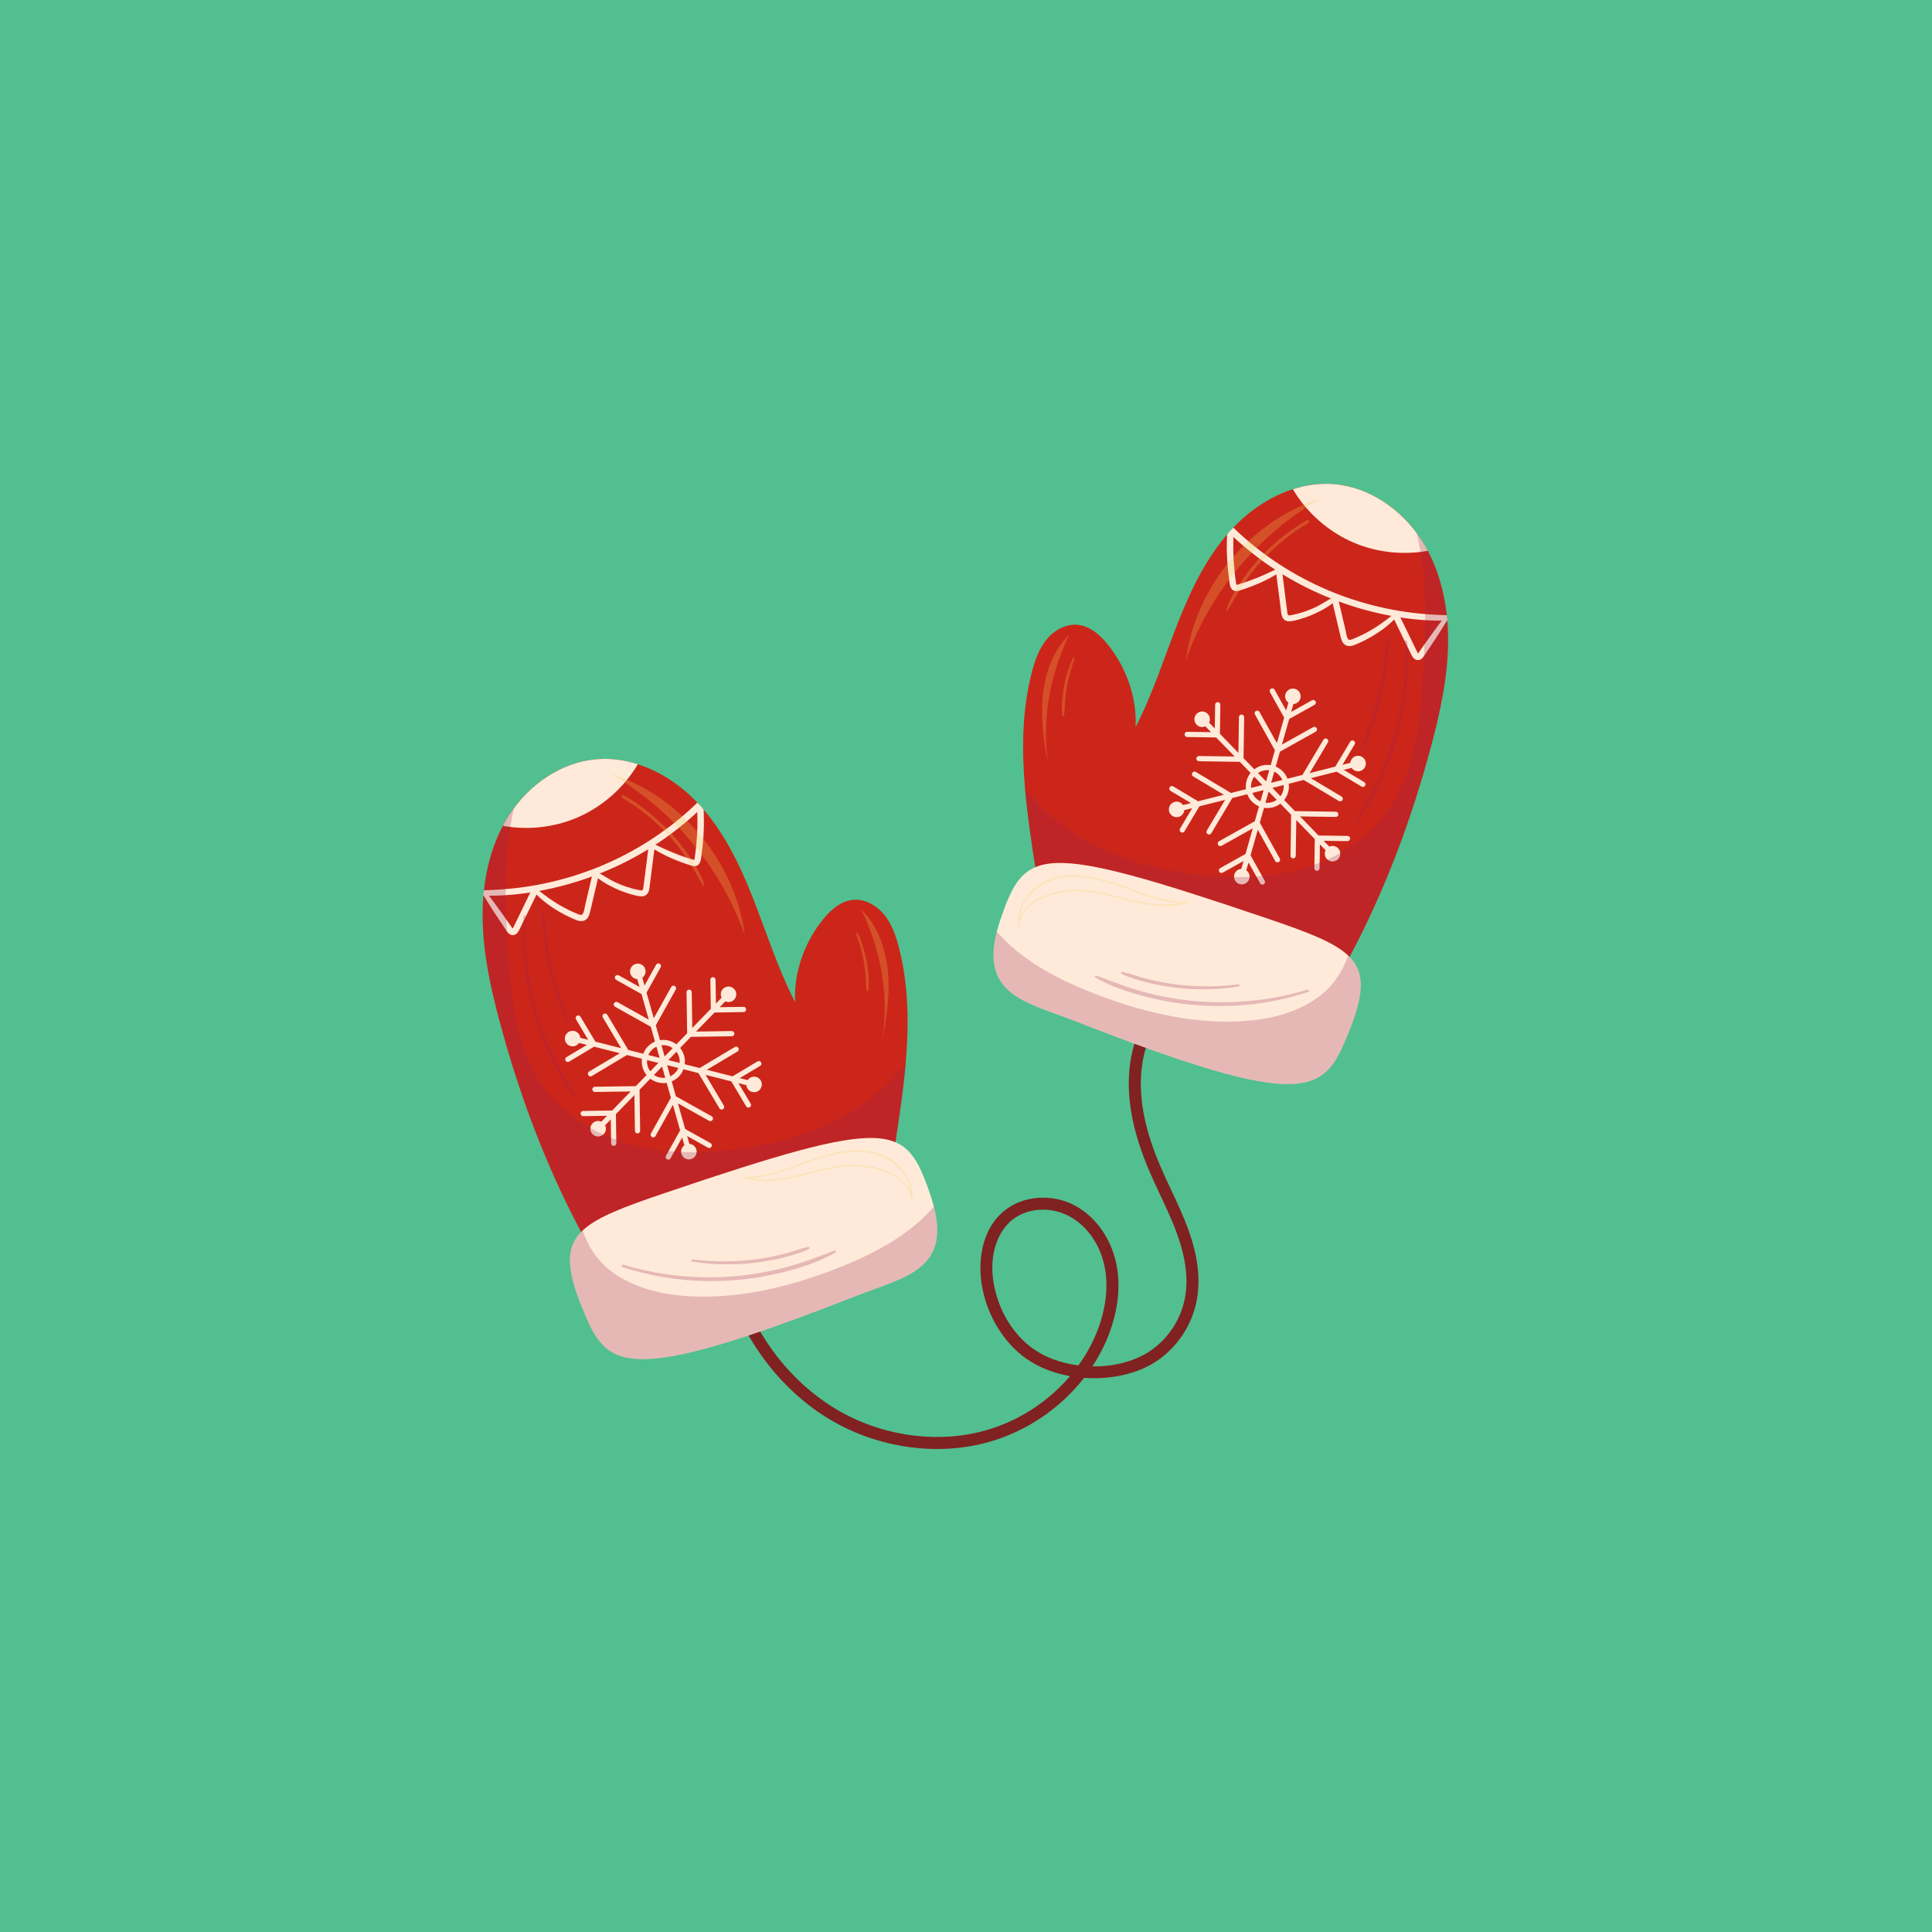 <svg xmlns="http://www.w3.org/2000/svg" xmlns:xlink="http://www.w3.org/1999/xlink" width="400" zoomAndPan="magnify" viewBox="0 0 300 300" height="400" preserveAspectRatio="xMidYMid meet" version="1.0"><defs><clipPath id="0206e37c6c"><path d="M 74.906 117 L 141 117 L 141 198 L 74.906 198 Z M 74.906 117 " clip-rule="nonzero"/></clipPath><clipPath id="4081326ff5"><path d="M 74.945 123 L 111 123 L 111 140 L 74.945 140 Z M 74.945 123 " clip-rule="nonzero"/></clipPath><clipPath id="8d34e9a435"><path d="M 139.066 177.188 C 138.648 179.902 139.391 183.164 137.645 185.281 C 136.766 186.344 135.5 187 134.258 187.602 C 123.574 192.797 111.965 196.078 100.141 197.242 C 98.723 197.383 97.254 197.488 95.891 197.078 C 92.871 196.168 91.57 193.812 90.094 191.027 C 84.672 180.789 80.598 169.859 77.602 158.668 C 76.168 153.312 74.977 147.84 74.945 142.297 C 74.918 137.445 75.828 132.504 78.09 128.238 C 78.41 127.625 78.762 127.031 79.141 126.453 C 82.172 121.812 87.184 118.316 92.703 117.887 C 94.859 117.715 96.996 118.012 99.039 118.672 C 102.484 119.773 105.66 121.898 108.184 124.527 C 112.203 128.711 114.793 134.066 116.922 139.465 C 119.051 144.871 120.793 150.445 123.461 155.602 C 123.234 150.988 124.934 146.277 127.852 142.699 C 129.027 141.262 130.551 139.938 132.395 139.734 C 134.262 139.531 136.102 140.566 137.293 142.023 C 138.48 143.477 139.113 145.309 139.582 147.129 C 142.105 156.902 140.59 167.211 139.066 177.188 Z M 139.066 177.188 " clip-rule="nonzero"/></clipPath><clipPath id="f671a77b55"><path d="M 75 137 L 84 137 L 84 146 L 75 146 Z M 75 137 " clip-rule="nonzero"/></clipPath><clipPath id="51a4cb4949"><path d="M 139.066 177.188 C 138.648 179.902 139.391 183.164 137.645 185.281 C 136.766 186.344 135.5 187 134.258 187.602 C 123.574 192.797 111.965 196.078 100.141 197.242 C 98.723 197.383 97.254 197.488 95.891 197.078 C 92.871 196.168 91.57 193.812 90.094 191.027 C 84.672 180.789 80.598 169.859 77.602 158.668 C 76.168 153.312 74.977 147.84 74.945 142.297 C 74.918 137.445 75.828 132.504 78.09 128.238 C 78.41 127.625 78.762 127.031 79.141 126.453 C 82.172 121.812 87.184 118.316 92.703 117.887 C 94.859 117.715 96.996 118.012 99.039 118.672 C 102.484 119.773 105.66 121.898 108.184 124.527 C 112.203 128.711 114.793 134.066 116.922 139.465 C 119.051 144.871 120.793 150.445 123.461 155.602 C 123.234 150.988 124.934 146.277 127.852 142.699 C 129.027 141.262 130.551 139.938 132.395 139.734 C 134.262 139.531 136.102 140.566 137.293 142.023 C 138.48 143.477 139.113 145.309 139.582 147.129 C 142.105 156.902 140.59 167.211 139.066 177.188 Z M 139.066 177.188 " clip-rule="nonzero"/></clipPath><clipPath id="c7f57c86af"><path d="M 82 135 L 93 135 L 93 144 L 82 144 Z M 82 135 " clip-rule="nonzero"/></clipPath><clipPath id="45275b82b5"><path d="M 139.066 177.188 C 138.648 179.902 139.391 183.164 137.645 185.281 C 136.766 186.344 135.5 187 134.258 187.602 C 123.574 192.797 111.965 196.078 100.141 197.242 C 98.723 197.383 97.254 197.488 95.891 197.078 C 92.871 196.168 91.57 193.812 90.094 191.027 C 84.672 180.789 80.598 169.859 77.602 158.668 C 76.168 153.312 74.977 147.84 74.945 142.297 C 74.918 137.445 75.828 132.504 78.09 128.238 C 78.41 127.625 78.762 127.031 79.141 126.453 C 82.172 121.812 87.184 118.316 92.703 117.887 C 94.859 117.715 96.996 118.012 99.039 118.672 C 102.484 119.773 105.66 121.898 108.184 124.527 C 112.203 128.711 114.793 134.066 116.922 139.465 C 119.051 144.871 120.793 150.445 123.461 155.602 C 123.234 150.988 124.934 146.277 127.852 142.699 C 129.027 141.262 130.551 139.938 132.395 139.734 C 134.262 139.531 136.102 140.566 137.293 142.023 C 138.48 143.477 139.113 145.309 139.582 147.129 C 142.105 156.902 140.59 167.211 139.066 177.188 Z M 139.066 177.188 " clip-rule="nonzero"/></clipPath><clipPath id="1e1f68b250"><path d="M 92 130 L 102 130 L 102 140 L 92 140 Z M 92 130 " clip-rule="nonzero"/></clipPath><clipPath id="fb04c4a47a"><path d="M 139.066 177.188 C 138.648 179.902 139.391 183.164 137.645 185.281 C 136.766 186.344 135.5 187 134.258 187.602 C 123.574 192.797 111.965 196.078 100.141 197.242 C 98.723 197.383 97.254 197.488 95.891 197.078 C 92.871 196.168 91.57 193.812 90.094 191.027 C 84.672 180.789 80.598 169.859 77.602 158.668 C 76.168 153.312 74.977 147.84 74.945 142.297 C 74.918 137.445 75.828 132.504 78.09 128.238 C 78.41 127.625 78.762 127.031 79.141 126.453 C 82.172 121.812 87.184 118.316 92.703 117.887 C 94.859 117.715 96.996 118.012 99.039 118.672 C 102.484 119.773 105.66 121.898 108.184 124.527 C 112.203 128.711 114.793 134.066 116.922 139.465 C 119.051 144.871 120.793 150.445 123.461 155.602 C 123.234 150.988 124.934 146.277 127.852 142.699 C 129.027 141.262 130.551 139.938 132.395 139.734 C 134.262 139.531 136.102 140.566 137.293 142.023 C 138.48 143.477 139.113 145.309 139.582 147.129 C 142.105 156.902 140.59 167.211 139.066 177.188 Z M 139.066 177.188 " clip-rule="nonzero"/></clipPath><clipPath id="dba34e0ca5"><path d="M 100 124 L 110 124 L 110 135 L 100 135 Z M 100 124 " clip-rule="nonzero"/></clipPath><clipPath id="6fff495b3d"><path d="M 139.066 177.188 C 138.648 179.902 139.391 183.164 137.645 185.281 C 136.766 186.344 135.5 187 134.258 187.602 C 123.574 192.797 111.965 196.078 100.141 197.242 C 98.723 197.383 97.254 197.488 95.891 197.078 C 92.871 196.168 91.57 193.812 90.094 191.027 C 84.672 180.789 80.598 169.859 77.602 158.668 C 76.168 153.312 74.977 147.84 74.945 142.297 C 74.918 137.445 75.828 132.504 78.09 128.238 C 78.41 127.625 78.762 127.031 79.141 126.453 C 82.172 121.812 87.184 118.316 92.703 117.887 C 94.859 117.715 96.996 118.012 99.039 118.672 C 102.484 119.773 105.66 121.898 108.184 124.527 C 112.203 128.711 114.793 134.066 116.922 139.465 C 119.051 144.871 120.793 150.445 123.461 155.602 C 123.234 150.988 124.934 146.277 127.852 142.699 C 129.027 141.262 130.551 139.938 132.395 139.734 C 134.262 139.531 136.102 140.566 137.293 142.023 C 138.48 143.477 139.113 145.309 139.582 147.129 C 142.105 156.902 140.59 167.211 139.066 177.188 Z M 139.066 177.188 " clip-rule="nonzero"/></clipPath><clipPath id="f17b24686c"><path d="M 74.906 125 L 141 125 L 141 198 L 74.906 198 Z M 74.906 125 " clip-rule="nonzero"/></clipPath><clipPath id="b70ec61406"><path d="M 158 75 L 224.906 75 L 224.906 155 L 158 155 Z M 158 75 " clip-rule="nonzero"/></clipPath><clipPath id="c41121b297"><path d="M 189 80 L 224.906 80 L 224.906 97 L 189 97 Z M 189 80 " clip-rule="nonzero"/></clipPath><clipPath id="3ad72e12cf"><path d="M 160.73 134.48 C 161.148 137.195 160.406 140.457 162.156 142.574 C 163.035 143.637 164.297 144.293 165.539 144.895 C 176.223 150.09 187.832 153.371 199.656 154.535 C 201.078 154.676 202.543 154.781 203.91 154.371 C 206.93 153.461 208.23 151.105 209.703 148.32 C 215.125 138.082 219.203 127.152 222.195 115.961 C 223.629 110.605 224.82 105.133 224.855 99.59 C 224.879 94.738 223.969 89.797 221.707 85.531 C 221.387 84.918 221.035 84.324 220.656 83.746 C 217.625 79.105 212.613 75.609 207.094 75.18 C 204.938 75.008 202.801 75.305 200.758 75.965 C 197.312 77.066 194.137 79.191 191.613 81.82 C 187.594 86.004 185.008 91.359 182.879 96.758 C 180.75 102.164 179.004 107.738 176.336 112.895 C 176.562 108.281 174.867 103.57 171.945 99.992 C 170.77 98.555 169.246 97.23 167.402 97.027 C 165.535 96.824 163.695 97.859 162.504 99.316 C 161.32 100.773 160.684 102.602 160.215 104.422 C 157.691 114.195 159.207 124.504 160.73 134.48 Z M 160.73 134.48 " clip-rule="nonzero"/></clipPath><clipPath id="dbba2016ac"><path d="M 216 94 L 224.906 94 L 224.906 103 L 216 103 Z M 216 94 " clip-rule="nonzero"/></clipPath><clipPath id="28af016681"><path d="M 160.73 134.48 C 161.148 137.195 160.406 140.457 162.156 142.574 C 163.035 143.637 164.297 144.293 165.539 144.895 C 176.223 150.09 187.832 153.371 199.656 154.535 C 201.078 154.676 202.543 154.781 203.91 154.371 C 206.93 153.461 208.23 151.105 209.703 148.32 C 215.125 138.082 219.203 127.152 222.195 115.961 C 223.629 110.605 224.82 105.133 224.855 99.59 C 224.879 94.738 223.969 89.797 221.707 85.531 C 221.387 84.918 221.035 84.324 220.656 83.746 C 217.625 79.105 212.613 75.609 207.094 75.18 C 204.938 75.008 202.801 75.305 200.758 75.965 C 197.312 77.066 194.137 79.191 191.613 81.82 C 187.594 86.004 185.008 91.359 182.879 96.758 C 180.75 102.164 179.004 107.738 176.336 112.895 C 176.562 108.281 174.867 103.57 171.945 99.992 C 170.77 98.555 169.246 97.23 167.402 97.027 C 165.535 96.824 163.695 97.859 162.504 99.316 C 161.32 100.773 160.684 102.602 160.215 104.422 C 157.691 114.195 159.207 124.504 160.73 134.48 Z M 160.73 134.48 " clip-rule="nonzero"/></clipPath><clipPath id="0a2816783b"><path d="M 206 92 L 218 92 L 218 101 L 206 101 Z M 206 92 " clip-rule="nonzero"/></clipPath><clipPath id="890ea29a55"><path d="M 160.73 134.48 C 161.148 137.195 160.406 140.457 162.156 142.574 C 163.035 143.637 164.297 144.293 165.539 144.895 C 176.223 150.09 187.832 153.371 199.656 154.535 C 201.078 154.676 202.543 154.781 203.91 154.371 C 206.93 153.461 208.23 151.105 209.703 148.32 C 215.125 138.082 219.203 127.152 222.195 115.961 C 223.629 110.605 224.82 105.133 224.855 99.59 C 224.879 94.738 223.969 89.797 221.707 85.531 C 221.387 84.918 221.035 84.324 220.656 83.746 C 217.625 79.105 212.613 75.609 207.094 75.18 C 204.938 75.008 202.801 75.305 200.758 75.965 C 197.312 77.066 194.137 79.191 191.613 81.82 C 187.594 86.004 185.008 91.359 182.879 96.758 C 180.75 102.164 179.004 107.738 176.336 112.895 C 176.562 108.281 174.867 103.57 171.945 99.992 C 170.77 98.555 169.246 97.23 167.402 97.027 C 165.535 96.824 163.695 97.859 162.504 99.316 C 161.32 100.773 160.684 102.602 160.215 104.422 C 157.691 114.195 159.207 124.504 160.73 134.48 Z M 160.73 134.48 " clip-rule="nonzero"/></clipPath><clipPath id="edee1873ff"><path d="M 198 88 L 208 88 L 208 97 L 198 97 Z M 198 88 " clip-rule="nonzero"/></clipPath><clipPath id="8bd85f8b1c"><path d="M 160.73 134.48 C 161.148 137.195 160.406 140.457 162.156 142.574 C 163.035 143.637 164.297 144.293 165.539 144.895 C 176.223 150.09 187.832 153.371 199.656 154.535 C 201.078 154.676 202.543 154.781 203.91 154.371 C 206.93 153.461 208.23 151.105 209.703 148.32 C 215.125 138.082 219.203 127.152 222.195 115.961 C 223.629 110.605 224.82 105.133 224.855 99.59 C 224.879 94.738 223.969 89.797 221.707 85.531 C 221.387 84.918 221.035 84.324 220.656 83.746 C 217.625 79.105 212.613 75.609 207.094 75.18 C 204.938 75.008 202.801 75.305 200.758 75.965 C 197.312 77.066 194.137 79.191 191.613 81.82 C 187.594 86.004 185.008 91.359 182.879 96.758 C 180.75 102.164 179.004 107.738 176.336 112.895 C 176.562 108.281 174.867 103.57 171.945 99.992 C 170.77 98.555 169.246 97.23 167.402 97.027 C 165.535 96.824 163.695 97.859 162.504 99.316 C 161.32 100.773 160.684 102.602 160.215 104.422 C 157.691 114.195 159.207 124.504 160.73 134.48 Z M 160.73 134.48 " clip-rule="nonzero"/></clipPath><clipPath id="3823c2b51b"><path d="M 190 82 L 199 82 L 199 92 L 190 92 Z M 190 82 " clip-rule="nonzero"/></clipPath><clipPath id="58ed117691"><path d="M 160.73 134.48 C 161.148 137.195 160.406 140.457 162.156 142.574 C 163.035 143.637 164.297 144.293 165.539 144.895 C 176.223 150.09 187.832 153.371 199.656 154.535 C 201.078 154.676 202.543 154.781 203.91 154.371 C 206.93 153.461 208.23 151.105 209.703 148.32 C 215.125 138.082 219.203 127.152 222.195 115.961 C 223.629 110.605 224.82 105.133 224.855 99.59 C 224.879 94.738 223.969 89.797 221.707 85.531 C 221.387 84.918 221.035 84.324 220.656 83.746 C 217.625 79.105 212.613 75.609 207.094 75.18 C 204.938 75.008 202.801 75.305 200.758 75.965 C 197.312 77.066 194.137 79.191 191.613 81.82 C 187.594 86.004 185.008 91.359 182.879 96.758 C 180.75 102.164 179.004 107.738 176.336 112.895 C 176.562 108.281 174.867 103.57 171.945 99.992 C 170.77 98.555 169.246 97.23 167.402 97.027 C 165.535 96.824 163.695 97.859 162.504 99.316 C 161.32 100.773 160.684 102.602 160.215 104.422 C 157.691 114.195 159.207 124.504 160.73 134.48 Z M 160.73 134.48 " clip-rule="nonzero"/></clipPath><clipPath id="89b4f05e03"><path d="M 159 82 L 224.906 82 L 224.906 155 L 159 155 Z M 159 82 " clip-rule="nonzero"/></clipPath></defs><rect x="-30" width="360" fill="#ffffff" y="-30" height="360" fill-opacity="1"/><rect x="-30" width="360" fill="#52bf90" y="-30" height="360" fill-opacity="1"/><path fill="#802221" d="M 145.508 225 C 139.707 225 133.793 223.395 128.707 220.324 C 121.582 216.02 115.91 208.789 113.141 200.48 C 112.977 199.992 113.242 199.461 113.734 199.297 C 114.223 199.133 114.75 199.398 114.914 199.891 C 117.543 207.781 122.922 214.645 129.676 218.723 C 136.734 222.988 145.48 224.25 153.066 222.105 C 158.188 220.656 162.785 217.637 166.152 213.684 C 163.641 213.234 161.262 212.324 159.34 210.957 C 155.957 208.547 153.488 204.621 152.57 200.188 C 151.766 196.297 152.227 191.055 155.934 188.02 C 158.852 185.629 163.375 185.297 166.941 187.211 C 170.133 188.93 172.527 192.305 173.34 196.238 C 174.039 199.602 173.641 203.383 172.195 207.176 C 171.527 208.922 170.66 210.598 169.621 212.172 C 172.922 212.219 176.203 211.41 178.645 209.742 C 181.375 207.879 183.312 204.949 183.965 201.707 C 184.555 198.77 184.168 195.473 182.785 191.633 C 182.043 189.57 181.086 187.531 180.16 185.562 C 179.59 184.348 179 183.09 178.461 181.828 C 176.137 176.402 175.102 171.609 175.301 167.184 C 175.555 161.578 177.879 156.621 181.68 153.582 C 182.082 153.258 182.672 153.324 182.992 153.73 C 183.312 154.133 183.246 154.723 182.844 155.043 C 179.516 157.707 177.395 162.273 177.168 167.266 C 176.98 171.406 177.965 175.93 180.18 181.094 C 180.707 182.324 181.289 183.566 181.852 184.766 C 182.797 186.773 183.773 188.855 184.547 191 C 186.047 195.168 186.453 198.793 185.797 202.074 C 185.051 205.793 182.828 209.152 179.699 211.289 C 176.652 213.367 172.438 214.25 168.34 213.953 C 164.676 218.648 159.445 222.246 153.574 223.906 C 150.98 224.641 148.258 225 145.508 225 Z M 161.957 187.836 C 160.172 187.836 158.438 188.387 157.117 189.469 C 155.113 191.113 153.344 194.691 154.402 199.809 C 155.223 203.785 157.418 207.293 160.422 209.43 C 162.379 210.824 164.867 211.688 167.461 212.02 C 168.691 210.309 169.703 208.457 170.449 206.508 C 171.766 203.051 172.133 199.633 171.512 196.617 C 170.809 193.219 168.77 190.32 166.055 188.863 C 164.777 188.176 163.352 187.836 161.957 187.836 Z M 161.957 187.836 " fill-opacity="1" fill-rule="nonzero"/><g clip-path="url(#0206e37c6c)"><path fill="#cc261a" d="M 140.625 165.215 C 140.273 169.223 139.672 173.23 139.066 177.188 C 138.648 179.902 139.391 183.164 137.645 185.281 C 136.766 186.34 135.5 187 134.258 187.602 C 123.574 192.797 111.965 196.078 100.141 197.242 C 98.723 197.383 97.254 197.488 95.891 197.078 C 92.871 196.168 91.57 193.812 90.094 191.023 C 84.672 180.789 80.598 169.859 77.602 158.668 C 76.168 153.312 74.977 147.84 74.945 142.297 C 74.918 137.445 75.828 132.504 78.09 128.238 C 78.41 127.625 78.762 127.031 79.141 126.453 C 79.355 126.125 79.578 125.801 79.812 125.484 C 82.883 121.332 87.574 118.289 92.703 117.887 C 94.859 117.715 96.996 118.012 99.039 118.672 C 102.484 119.773 105.66 121.898 108.184 124.527 C 112.203 128.711 114.793 134.066 116.922 139.465 C 119.051 144.871 120.793 150.445 123.461 155.602 C 123.234 150.988 124.934 146.277 127.852 142.699 C 129.027 141.262 130.551 139.938 132.395 139.734 C 134.262 139.531 136.102 140.566 137.293 142.023 C 138.48 143.477 139.113 145.309 139.582 147.129 C 141.105 153.027 141.156 159.121 140.625 165.215 Z M 140.625 165.215 " fill-opacity="1" fill-rule="nonzero"/></g><path fill="#ffead9" d="M 99.039 118.672 C 96.863 122.352 93.488 125.32 89.547 126.988 C 85.957 128.504 81.922 128.93 78.09 128.238 C 78.41 127.625 78.762 127.031 79.141 126.453 C 82.172 121.812 87.184 118.316 92.703 117.887 C 94.859 117.715 96.996 118.012 99.039 118.672 Z M 99.039 118.672 " fill-opacity="1" fill-rule="nonzero"/><path fill="#ffead9" d="M 117.387 167.219 C 116.879 167.094 116.371 167.309 116.094 167.719 L 114.867 167.41 L 118.039 165.512 C 118.234 165.398 118.297 165.148 118.18 164.957 C 118.066 164.766 117.816 164.703 117.625 164.816 L 113.758 167.129 L 109.758 166.121 L 114.523 163.273 C 114.715 163.156 114.777 162.91 114.66 162.715 C 114.547 162.523 114.301 162.461 114.105 162.578 L 108.648 165.84 L 106.324 165.254 C 106.383 164.809 106.352 164.359 106.227 163.914 C 106.102 163.473 105.891 163.07 105.609 162.727 L 107.277 161.004 L 113.637 160.91 C 113.859 160.91 114.039 160.723 114.035 160.5 C 114.031 160.277 113.848 160.098 113.625 160.102 L 108.078 160.184 L 110.949 157.223 L 115.457 157.156 C 115.68 157.152 115.855 156.969 115.855 156.746 C 115.852 156.52 115.668 156.332 115.445 156.344 L 111.746 156.398 L 112.629 155.488 C 113.078 155.695 113.625 155.613 113.992 155.234 C 114.453 154.758 114.445 153.992 113.965 153.531 C 113.488 153.066 112.727 153.078 112.262 153.555 C 111.898 153.93 111.832 154.48 112.047 154.926 L 111.168 155.836 L 111.113 152.133 C 111.109 151.91 110.926 151.727 110.703 151.734 C 110.477 151.738 110.301 151.922 110.305 152.145 L 110.371 156.656 L 107.496 159.617 L 107.414 154.062 C 107.41 153.84 107.234 153.656 107.004 153.664 C 106.781 153.668 106.602 153.852 106.605 154.074 L 106.699 160.441 L 105.027 162.164 C 104.902 162.07 104.773 161.98 104.637 161.902 C 103.973 161.535 103.223 161.402 102.488 161.52 L 101.832 159.211 L 104.93 153.652 C 105.039 153.457 104.969 153.211 104.773 153.102 C 104.578 152.992 104.332 153.062 104.223 153.258 L 101.52 158.109 L 100.395 154.137 L 102.59 150.195 C 102.699 150 102.629 149.754 102.434 149.645 C 102.238 149.535 101.992 149.605 101.883 149.801 L 100.082 153.035 L 99.738 151.812 C 100.141 151.527 100.34 151.008 100.199 150.508 C 100.016 149.863 99.352 149.492 98.711 149.676 C 98.07 149.855 97.699 150.523 97.879 151.164 C 98.023 151.668 98.465 152 98.957 152.035 L 99.305 153.254 L 96.074 151.449 C 95.879 151.344 95.633 151.41 95.523 151.605 C 95.414 151.801 95.484 152.051 95.68 152.16 L 99.617 154.355 L 100.742 158.328 L 95.898 155.621 C 95.703 155.512 95.457 155.582 95.348 155.777 C 95.238 155.973 95.309 156.223 95.504 156.328 L 101.055 159.43 L 101.707 161.742 C 101.02 162.031 100.449 162.535 100.082 163.195 C 100.004 163.336 99.941 163.48 99.883 163.625 L 97.559 163.035 L 94.297 157.57 C 94.184 157.379 93.938 157.316 93.742 157.43 C 93.551 157.547 93.488 157.793 93.605 157.988 L 96.449 162.758 L 92.449 161.746 L 90.137 157.871 C 90.023 157.68 89.777 157.617 89.582 157.73 C 89.391 157.848 89.328 158.094 89.445 158.285 L 91.34 161.465 L 90.109 161.156 C 90.062 160.664 89.719 160.23 89.211 160.102 C 88.566 159.938 87.91 160.328 87.746 160.977 C 87.586 161.621 87.977 162.277 88.621 162.441 C 89.129 162.57 89.637 162.352 89.914 161.941 L 91.141 162.25 L 87.965 164.148 C 87.773 164.262 87.711 164.512 87.828 164.703 C 87.902 164.832 88.035 164.902 88.176 164.902 C 88.246 164.902 88.316 164.883 88.383 164.844 L 92.25 162.531 L 96.25 163.543 L 91.484 166.391 C 91.293 166.504 91.23 166.754 91.344 166.945 C 91.422 167.07 91.555 167.141 91.691 167.141 C 91.762 167.141 91.836 167.125 91.898 167.086 L 97.359 163.82 L 99.68 164.41 C 99.625 164.852 99.656 165.305 99.781 165.746 C 99.91 166.195 100.121 166.594 100.398 166.934 L 98.727 168.656 L 92.371 168.75 C 92.148 168.754 91.969 168.938 91.973 169.16 C 91.977 169.383 92.156 169.559 92.379 169.559 C 92.379 169.559 92.383 169.559 92.383 169.559 L 97.93 169.48 L 95.059 172.441 L 90.551 172.508 C 90.328 172.508 90.148 172.695 90.152 172.918 C 90.156 173.141 90.336 173.316 90.559 173.316 C 90.559 173.316 90.562 173.316 90.562 173.316 L 94.262 173.262 L 93.379 174.172 C 92.926 173.969 92.379 174.051 92.016 174.426 C 91.551 174.902 91.562 175.668 92.039 176.133 C 92.52 176.598 93.281 176.586 93.746 176.105 C 94.109 175.73 94.176 175.18 93.957 174.738 L 94.84 173.828 L 94.895 177.527 C 94.898 177.75 95.078 177.93 95.301 177.93 C 95.301 177.93 95.305 177.93 95.305 177.926 C 95.527 177.926 95.707 177.742 95.703 177.516 L 95.637 173.004 L 98.512 170.043 L 98.594 175.598 C 98.594 175.82 98.777 175.996 98.996 175.996 C 99 175.996 99 175.996 99.004 175.996 C 99.227 175.992 99.402 175.809 99.402 175.586 L 99.309 169.223 L 100.98 167.5 C 101.555 167.934 102.266 168.184 103.004 168.184 C 103.176 168.184 103.348 168.168 103.52 168.141 L 104.176 170.453 L 101.078 176.008 C 100.969 176.203 101.039 176.453 101.234 176.559 C 101.297 176.594 101.363 176.613 101.43 176.613 C 101.57 176.613 101.711 176.535 101.785 176.402 L 104.488 171.555 L 105.613 175.523 L 103.414 179.465 C 103.309 179.66 103.379 179.906 103.57 180.016 C 103.633 180.051 103.703 180.066 103.77 180.066 C 103.91 180.066 104.047 179.992 104.121 179.859 L 105.926 176.629 L 106.27 177.848 C 105.867 178.137 105.668 178.652 105.809 179.156 C 105.992 179.797 106.656 180.168 107.297 179.988 C 107.938 179.805 108.309 179.137 108.129 178.496 C 107.984 177.992 107.543 177.66 107.051 177.629 L 106.703 176.406 L 109.934 178.211 C 109.996 178.246 110.062 178.262 110.129 178.262 C 110.27 178.262 110.41 178.188 110.484 178.055 C 110.59 177.859 110.523 177.613 110.328 177.504 L 106.391 175.305 L 105.266 171.332 L 110.109 174.039 C 110.172 174.074 110.242 174.09 110.309 174.09 C 110.449 174.09 110.586 174.016 110.66 173.883 C 110.77 173.688 110.699 173.441 110.504 173.332 L 104.953 170.23 L 104.301 167.918 C 104.988 167.633 105.559 167.129 105.926 166.465 C 106.004 166.324 106.066 166.184 106.125 166.035 L 108.449 166.625 L 111.711 172.09 C 111.785 172.219 111.918 172.289 112.059 172.289 C 112.129 172.289 112.199 172.27 112.262 172.23 C 112.457 172.117 112.52 171.867 112.402 171.676 L 109.559 166.906 L 113.559 167.914 L 115.867 171.789 C 115.945 171.918 116.078 171.988 116.215 171.988 C 116.285 171.988 116.359 171.969 116.422 171.93 C 116.613 171.816 116.676 171.566 116.562 171.375 L 114.668 168.195 L 115.895 168.504 C 115.941 169 116.289 169.434 116.797 169.559 C 117.441 169.723 118.098 169.332 118.258 168.684 C 118.422 168.039 118.031 167.383 117.387 167.219 Z M 105.445 164.137 C 105.531 164.438 105.559 164.746 105.531 165.051 L 103.781 164.609 L 105.039 163.312 C 105.219 163.555 105.359 163.832 105.445 164.137 Z M 103.004 162.289 C 103.531 162.289 104.035 162.457 104.457 162.75 L 103.203 164.047 L 102.711 162.309 C 102.809 162.297 102.906 162.289 103.004 162.289 Z M 100.785 163.59 C 101.051 163.117 101.449 162.754 101.93 162.527 L 102.422 164.266 L 100.672 163.824 C 100.707 163.746 100.742 163.668 100.785 163.59 Z M 100.562 165.523 C 100.477 165.223 100.449 164.914 100.477 164.609 L 102.227 165.051 L 100.969 166.348 C 100.789 166.105 100.648 165.832 100.562 165.523 Z M 101.547 166.914 L 102.805 165.617 L 103.297 167.352 C 102.668 167.426 102.047 167.262 101.547 166.914 Z M 105.223 166.07 C 104.957 166.543 104.559 166.91 104.078 167.133 L 103.586 165.395 L 105.336 165.836 C 105.301 165.918 105.262 165.992 105.223 166.07 Z M 105.223 166.07 " fill-opacity="1" fill-rule="nonzero"/><g clip-path="url(#4081326ff5)"><g clip-path="url(#8d34e9a435)"><path fill="#ffead9" d="M 109.723 123.168 C 105.91 127.238 101.363 130.566 96.383 133.062 C 91.414 135.555 86.016 137.172 80.504 137.855 C 77.387 138.242 74.23 138.305 71.094 138.234 C 70.824 138.227 70.75 138.672 71.027 138.715 C 76.629 139.555 82.449 138.883 87.887 137.391 C 93.371 135.891 98.605 133.449 103.25 130.168 C 105.855 128.328 108.281 126.234 110.461 123.906 C 110.922 123.418 110.184 122.676 109.723 123.168 Z M 109.723 123.168 " fill-opacity="1" fill-rule="nonzero"/></g></g><g clip-path="url(#f671a77b55)"><g clip-path="url(#51a4cb4949)"><path fill="#ffead9" d="M 82.664 137.934 C 82.141 139.008 81.613 140.086 81.094 141.16 C 80.824 141.719 80.555 142.273 80.285 142.832 C 80.164 143.074 80.047 143.316 79.93 143.559 C 79.863 143.699 79.797 143.84 79.727 143.977 C 79.707 144.02 79.641 144.102 79.605 144.168 C 79.602 144.164 79.598 144.16 79.594 144.156 C 79.512 144.07 79.449 143.965 79.379 143.867 C 79.223 143.645 79.066 143.422 78.906 143.199 L 77.832 141.672 C 77.137 140.68 76.406 139.723 75.68 138.754 C 75.434 138.426 74.887 138.719 75.117 139.082 C 75.684 139.988 76.23 140.898 76.824 141.789 C 77.406 142.66 77.988 143.535 78.57 144.406 C 78.812 144.773 79.098 145.18 79.582 145.207 C 80.059 145.23 80.383 144.871 80.582 144.477 C 81.055 143.551 81.5 142.605 81.961 141.668 C 82.488 140.594 83.012 139.52 83.535 138.441 C 83.816 137.859 82.953 137.348 82.664 137.934 Z M 82.664 137.934 " fill-opacity="1" fill-rule="nonzero"/></g></g><g clip-path="url(#c7f57c86af)"><g clip-path="url(#45275b82b5)"><path fill="#ffead9" d="M 92 135.742 C 91.746 136.812 91.492 137.883 91.242 138.953 C 91.117 139.5 90.988 140.043 90.859 140.59 C 90.766 140.996 90.719 141.492 90.52 141.863 C 90.316 142.246 89.855 141.984 89.551 141.859 C 89.109 141.676 88.672 141.48 88.242 141.27 C 87.387 140.848 86.559 140.371 85.766 139.836 C 84.867 139.23 83.988 138.562 83.152 137.871 C 82.859 137.629 82.469 138.004 82.73 138.293 C 84.152 139.891 85.918 141.129 87.812 142.105 C 88.297 142.355 88.793 142.582 89.293 142.789 C 89.781 142.992 90.316 143.156 90.82 142.902 C 91.246 142.688 91.457 142.23 91.574 141.789 C 91.73 141.219 91.852 140.637 91.988 140.059 C 92.309 138.707 92.629 137.355 92.945 136.004 C 93.09 135.391 92.148 135.129 92 135.742 Z M 92 135.742 " fill-opacity="1" fill-rule="nonzero"/></g></g><g clip-path="url(#1e1f68b250)"><g clip-path="url(#fb04c4a47a)"><path fill="#ffead9" d="M 101.207 130.816 C 100.918 130.816 100.758 131.039 100.727 131.297 C 100.453 133.438 100.211 135.582 99.914 137.719 C 99.895 137.859 99.887 138.062 99.797 138.18 C 99.707 138.301 99.566 138.27 99.43 138.25 C 98.969 138.18 98.512 138.055 98.062 137.934 C 97.164 137.688 96.285 137.359 95.445 136.957 C 94.496 136.496 93.637 135.863 92.688 135.414 C 92.402 135.277 92.141 135.605 92.352 135.852 C 93.012 136.629 93.98 137.168 94.879 137.629 C 95.816 138.117 96.805 138.516 97.82 138.816 C 98.309 138.957 98.812 139.094 99.316 139.168 C 99.828 139.246 100.328 139.125 100.609 138.656 C 100.863 138.227 100.867 137.676 100.93 137.195 C 101.008 136.598 101.086 136 101.16 135.402 L 101.688 131.297 C 101.723 131.039 101.441 130.816 101.207 130.816 Z M 101.207 130.816 " fill-opacity="1" fill-rule="nonzero"/></g></g><g clip-path="url(#dba34e0ca5)"><g clip-path="url(#6fff495b3d)"><path fill="#ffead9" d="M 109.277 126.086 C 109.262 125.73 109.266 125.395 109.117 125.066 C 108.953 124.691 108.406 124.84 108.305 125.172 C 108.219 125.438 108.254 125.699 108.266 125.973 C 108.277 126.238 108.285 126.504 108.293 126.77 C 108.301 127.301 108.301 127.832 108.293 128.363 C 108.27 129.422 108.199 130.484 108.086 131.539 C 108.031 132.059 107.965 132.582 107.883 133.098 C 107.867 133.203 107.863 133.441 107.785 133.547 C 107.789 133.535 107.77 133.527 107.734 133.52 C 107.598 133.488 107.469 133.445 107.336 133.402 C 106.379 133.117 105.441 132.781 104.52 132.402 C 103.465 131.969 102.434 131.48 101.402 130.992 C 101.027 130.816 100.727 131.32 101.078 131.551 C 102.941 132.793 105.055 133.676 107.18 134.363 C 107.684 134.527 108.219 134.609 108.57 134.125 C 108.863 133.727 108.875 133.16 108.938 132.688 C 109.105 131.496 109.219 130.301 109.27 129.102 C 109.297 128.438 109.309 127.773 109.301 127.109 C 109.297 126.77 109.289 126.426 109.277 126.086 Z M 109.277 126.086 " fill-opacity="1" fill-rule="nonzero"/></g></g><g clip-path="url(#f17b24686c)"><path fill="#99244f" d="M 140.625 165.215 C 140.273 169.223 139.672 173.23 139.066 177.188 C 138.648 179.902 139.391 183.164 137.645 185.281 C 136.766 186.34 135.5 187 134.258 187.602 C 123.574 192.797 111.965 196.078 100.141 197.242 C 98.723 197.383 97.254 197.488 95.891 197.078 C 92.871 196.168 91.57 193.812 90.094 191.023 C 84.672 180.789 80.598 169.859 77.602 158.668 C 76.168 153.312 74.977 147.84 74.945 142.297 C 74.918 137.445 75.828 132.504 78.09 128.238 C 78.41 127.625 78.762 127.031 79.141 126.453 C 79.355 126.125 79.578 125.801 79.812 125.484 C 79.781 125.621 79.75 125.758 79.719 125.898 C 78.125 132.984 78.406 140.363 78.871 147.566 C 79.363 155.133 80.16 163.145 84.73 169.195 C 87.922 173.418 92.723 176.258 97.82 177.668 C 102.922 179.082 108.316 179.148 113.57 178.547 C 119.766 177.836 125.91 176.188 131.324 173.098 C 134.871 171.078 138.094 168.41 140.625 165.215 Z M 140.625 165.215 " fill-opacity="0.25" fill-rule="nonzero"/></g><path fill="#ffead9" d="M 132.938 201.234 C 96.52 215.508 94.223 212.488 90.426 203.148 C 87.914 196.969 87.781 193.625 90.453 191.09 C 92.684 188.965 96.883 187.41 103.293 185.234 C 138.516 173.281 140.641 174.398 144.43 185.426 C 144.66 186.105 144.859 186.754 145.016 187.363 C 147.551 197.242 140.332 198.34 132.938 201.234 Z M 132.938 201.234 " fill-opacity="1" fill-rule="nonzero"/><path fill="#99244f" d="M 132.938 201.234 C 96.52 215.508 94.223 212.488 90.426 203.148 C 87.914 196.969 87.781 193.625 90.453 191.09 C 91.703 194.395 93.449 196.82 96.945 198.703 C 100.535 200.637 104.688 201.301 108.762 201.344 C 116.355 201.418 123.852 199.438 130.887 196.582 C 136.125 194.457 141.41 191.578 145.016 187.363 C 147.551 197.242 140.332 198.34 132.938 201.234 Z M 132.938 201.234 " fill-opacity="0.25" fill-rule="nonzero"/><path fill="#99244f" d="M 129.59 194.184 C 127.547 194.926 125.535 195.746 123.453 196.379 C 121.363 197.008 119.234 197.484 117.078 197.816 C 112.766 198.477 108.352 198.508 104.027 197.941 C 101.574 197.617 99.141 197.094 96.77 196.379 C 96.535 196.312 96.441 196.664 96.668 196.742 C 100.863 198.129 105.266 198.859 109.684 198.926 C 114.105 198.996 118.539 198.434 122.793 197.238 C 125.18 196.566 127.578 195.75 129.719 194.488 C 129.875 194.395 129.773 194.117 129.59 194.184 Z M 129.59 194.184 " fill-opacity="0.25" fill-rule="nonzero"/><path fill="#99244f" d="M 125.539 193.613 C 124.391 193.848 123.27 194.281 122.133 194.586 C 120.992 194.895 119.836 195.148 118.668 195.348 C 116.305 195.746 113.906 195.895 111.508 195.852 C 110.168 195.828 108.828 195.727 107.496 195.555 C 107.309 195.531 107.266 195.855 107.449 195.887 C 112.23 196.648 117.113 196.414 121.809 195.234 C 122.469 195.066 123.129 194.887 123.773 194.672 C 124.414 194.457 125.07 194.234 125.66 193.898 C 125.816 193.809 125.707 193.578 125.539 193.613 Z M 125.539 193.613 " fill-opacity="0.25" fill-rule="nonzero"/><path fill="#99244f" d="M 89.266 169.91 C 88.84 169.078 88.324 168.289 87.848 167.484 C 87.363 166.66 86.906 165.824 86.477 164.973 C 85.617 163.277 84.871 161.527 84.238 159.734 C 82.98 156.168 82.148 152.457 81.793 148.695 C 81.594 146.574 81.551 144.445 81.656 142.32 C 81.668 142.07 81.285 142.074 81.27 142.32 C 81.02 146.137 81.266 149.984 82.004 153.738 C 82.746 157.512 83.973 161.18 85.648 164.641 C 86.117 165.605 86.621 166.555 87.156 167.48 C 87.688 168.406 88.25 169.348 88.957 170.148 C 89.109 170.324 89.363 170.102 89.266 169.91 Z M 89.266 169.91 " fill-opacity="0.25" fill-rule="nonzero"/><path fill="#99244f" d="M 88.496 158.934 C 88.18 157.852 87.727 156.812 87.344 155.754 C 86.961 154.688 86.609 153.609 86.305 152.52 C 85.684 150.328 85.223 148.09 84.941 145.828 C 84.785 144.543 84.668 143.254 84.613 141.957 C 84.598 141.672 84.16 141.668 84.168 141.957 C 84.246 146.555 85.07 151.176 86.645 155.5 C 87.086 156.711 87.547 157.953 88.25 159.039 C 88.328 159.164 88.539 159.086 88.496 158.934 Z M 88.496 158.934 " fill-opacity="0.25" fill-rule="nonzero"/><path fill="#f2d057" d="M 115.656 145.215 C 114.168 133.781 105.645 123.57 94.676 120.07 C 104.398 125.715 111.922 134.602 115.656 145.215 Z M 115.656 145.215 " fill-opacity="0.25" fill-rule="nonzero"/><path fill="#f2d057" d="M 136.859 162.453 C 137.535 158.785 138.18 155.07 137.918 151.348 C 137.656 147.629 136.398 143.855 133.754 141.234 C 136.949 147.922 138.199 155.16 136.859 162.453 Z M 136.859 162.453 " fill-opacity="0.25" fill-rule="nonzero"/><path fill="#f2d057" d="M 134.875 151.562 C 134.816 150.805 134.719 150.051 134.578 149.301 C 134.293 147.793 133.824 146.332 133.227 144.922 C 133.156 144.758 132.871 144.875 132.938 145.043 C 133.477 146.422 133.867 147.855 134.129 149.312 C 134.258 150.039 134.352 150.773 134.414 151.508 C 134.473 152.266 134.477 153.031 134.566 153.781 C 134.582 153.918 134.805 153.984 134.832 153.816 C 134.953 153.082 134.93 152.309 134.875 151.562 Z M 134.875 151.562 " fill-opacity="0.25" fill-rule="nonzero"/><path fill="#f2d057" d="M 109.375 137.375 C 108.996 136.227 108.391 135.121 107.766 134.09 C 107.121 133.023 106.398 132.008 105.621 131.031 C 104.078 129.086 102.301 127.336 100.332 125.816 C 99.23 124.965 98.074 124.191 96.867 123.492 C 96.605 123.344 96.367 123.746 96.629 123.902 C 100.848 126.363 104.43 129.848 107.078 133.953 C 107.816 135.098 108.445 136.305 109.16 137.465 C 109.227 137.574 109.418 137.504 109.375 137.375 Z M 109.375 137.375 " fill-opacity="0.25" fill-rule="nonzero"/><path fill="#f2d057" d="M 141.633 186.98 L 141.469 185.965 C 141.164 184.07 139.059 181.816 134.07 181.176 C 131.246 180.812 128.395 181.559 125.637 182.281 L 125.027 182.441 C 122.297 183.148 118.766 183.848 115.641 182.988 L 114.828 182.766 L 115.672 182.758 C 118.645 182.734 121.527 181.688 124.316 180.68 C 124.688 180.543 125.062 180.406 125.434 180.273 C 128.66 179.125 132.105 178.156 135.43 178.852 C 139.59 179.727 141.887 183.148 141.703 185.953 Z M 132.543 180.848 C 133.062 180.848 133.582 180.879 134.102 180.945 C 138.496 181.508 140.711 183.32 141.453 185.074 C 141.141 182.07 138.215 179.676 135.379 179.082 C 132.113 178.398 128.707 179.355 125.512 180.496 C 125.141 180.629 124.77 180.762 124.395 180.898 C 121.863 181.816 119.254 182.762 116.555 182.957 C 119.406 183.48 122.516 182.848 124.969 182.215 L 125.578 182.055 C 127.852 181.461 130.195 180.848 132.543 180.848 Z M 132.543 180.848 " fill-opacity="0.25" fill-rule="nonzero"/><g clip-path="url(#b70ec61406)"><path fill="#cc261a" d="M 159.172 122.508 C 159.523 126.516 160.129 130.523 160.73 134.48 C 161.148 137.195 160.406 140.457 162.156 142.574 C 163.035 143.633 164.297 144.293 165.539 144.895 C 176.223 150.09 187.832 153.371 199.656 154.535 C 201.078 154.676 202.543 154.781 203.91 154.371 C 206.93 153.461 208.23 151.105 209.703 148.316 C 215.125 138.082 219.203 127.152 222.195 115.957 C 223.629 110.605 224.82 105.133 224.855 99.59 C 224.879 94.738 223.969 89.797 221.707 85.531 C 221.387 84.918 221.035 84.324 220.656 83.746 C 220.441 83.418 220.219 83.094 219.984 82.777 C 216.914 78.625 212.223 75.578 207.094 75.176 C 204.938 75.008 202.801 75.305 200.758 75.965 C 197.312 77.066 194.137 79.191 191.613 81.82 C 187.594 86.004 185.008 91.355 182.879 96.758 C 180.75 102.164 179.004 107.738 176.336 112.895 C 176.562 108.281 174.867 103.57 171.945 99.992 C 170.77 98.555 169.246 97.23 167.402 97.027 C 165.535 96.824 163.695 97.859 162.504 99.316 C 161.32 100.77 160.684 102.602 160.215 104.422 C 158.691 110.32 158.641 116.414 159.172 122.508 Z M 159.172 122.508 " fill-opacity="1" fill-rule="nonzero"/></g><path fill="#ffead9" d="M 200.758 75.965 C 202.934 79.645 206.312 82.613 210.25 84.281 C 213.84 85.797 217.879 86.223 221.707 85.531 C 221.387 84.918 221.035 84.324 220.656 83.746 C 217.625 79.105 212.613 75.609 207.094 75.176 C 204.938 75.008 202.801 75.305 200.758 75.965 Z M 200.758 75.965 " fill-opacity="1" fill-rule="nonzero"/><path fill="#ffead9" d="M 181.539 125.977 C 181.699 126.625 182.355 127.016 183 126.852 C 183.508 126.727 183.855 126.293 183.902 125.797 L 185.129 125.488 L 183.234 128.668 C 183.121 128.859 183.184 129.109 183.375 129.223 C 183.441 129.262 183.512 129.281 183.582 129.281 C 183.719 129.281 183.855 129.211 183.93 129.082 L 186.238 125.207 L 190.238 124.199 L 187.395 128.969 C 187.277 129.16 187.34 129.406 187.535 129.523 C 187.598 129.562 187.668 129.582 187.742 129.582 C 187.879 129.582 188.012 129.508 188.09 129.383 L 191.348 123.918 L 193.672 123.328 C 193.73 123.477 193.793 123.617 193.871 123.758 C 194.238 124.418 194.809 124.926 195.5 125.211 L 194.844 127.523 L 189.293 130.625 C 189.098 130.734 189.027 130.98 189.137 131.176 C 189.211 131.309 189.348 131.383 189.488 131.383 C 189.555 131.383 189.625 131.367 189.688 131.332 L 194.531 128.625 L 193.406 132.598 L 189.469 134.797 C 189.273 134.906 189.207 135.152 189.312 135.348 C 189.387 135.48 189.527 135.555 189.668 135.555 C 189.734 135.555 189.801 135.539 189.863 135.504 L 193.094 133.699 L 192.746 134.918 C 192.254 134.953 191.812 135.285 191.668 135.789 C 191.488 136.43 191.859 137.098 192.5 137.281 C 193.141 137.461 193.805 137.09 193.988 136.449 C 194.129 135.945 193.93 135.43 193.527 135.141 L 193.871 133.918 L 195.676 137.152 C 195.75 137.285 195.887 137.359 196.027 137.359 C 196.094 137.359 196.16 137.344 196.223 137.309 C 196.418 137.199 196.488 136.953 196.379 136.758 L 194.184 132.816 L 195.309 128.848 L 198.012 133.695 C 198.086 133.828 198.227 133.902 198.367 133.902 C 198.434 133.902 198.5 133.887 198.562 133.852 C 198.758 133.742 198.828 133.496 198.719 133.301 L 195.621 127.742 L 196.277 125.434 C 196.449 125.461 196.621 125.477 196.793 125.477 C 197.531 125.477 198.242 125.227 198.816 124.793 L 200.488 126.516 L 200.395 132.879 C 200.395 133.102 200.57 133.285 200.793 133.289 C 200.797 133.289 200.797 133.289 200.801 133.289 C 201.02 133.289 201.203 133.113 201.203 132.891 L 201.285 127.336 L 204.16 130.297 L 204.094 134.809 C 204.09 135.031 204.27 135.219 204.492 135.219 C 204.492 135.219 204.496 135.219 204.496 135.219 C 204.719 135.219 204.898 135.043 204.902 134.82 L 204.957 131.121 L 205.84 132.031 C 205.621 132.473 205.688 133.023 206.051 133.398 C 206.516 133.879 207.277 133.891 207.758 133.426 C 208.234 132.961 208.246 132.195 207.781 131.719 C 207.418 131.344 206.871 131.262 206.418 131.465 L 205.535 130.555 L 209.234 130.609 C 209.234 130.609 209.238 130.609 209.238 130.609 C 209.461 130.609 209.641 130.43 209.645 130.211 C 209.648 129.984 209.469 129.801 209.246 129.801 L 204.738 129.734 L 201.867 126.77 L 207.414 126.852 C 207.414 126.852 207.418 126.852 207.418 126.852 C 207.641 126.852 207.82 126.676 207.824 126.453 C 207.828 126.23 207.648 126.047 207.426 126.043 L 201.07 125.949 L 199.398 124.227 C 199.676 123.887 199.887 123.484 200.016 123.039 C 200.141 122.598 200.172 122.145 200.117 121.703 L 202.438 121.113 L 207.898 124.379 C 207.961 124.418 208.035 124.434 208.105 124.434 C 208.242 124.434 208.375 124.363 208.453 124.238 C 208.566 124.047 208.504 123.797 208.312 123.684 L 203.547 120.836 L 207.547 119.824 L 211.418 122.137 C 211.48 122.176 211.555 122.195 211.625 122.195 C 211.762 122.195 211.895 122.125 211.973 121.996 C 212.086 121.805 212.023 121.555 211.832 121.441 L 208.656 119.543 L 209.883 119.234 C 210.16 119.645 210.668 119.863 211.176 119.734 C 211.82 119.57 212.211 118.914 212.051 118.27 C 211.887 117.621 211.23 117.23 210.586 117.395 C 210.078 117.523 209.734 117.953 209.688 118.449 L 208.457 118.758 L 210.352 115.578 C 210.469 115.387 210.406 115.137 210.215 115.023 C 210.023 114.91 209.773 114.973 209.66 115.164 L 207.348 119.039 L 203.352 120.051 L 206.195 115.281 C 206.309 115.086 206.246 114.84 206.055 114.723 C 205.863 114.609 205.613 114.672 205.5 114.863 L 202.242 120.328 L 199.914 120.918 C 199.859 120.773 199.797 120.629 199.719 120.488 C 199.348 119.828 198.777 119.324 198.09 119.035 L 198.742 116.723 L 204.297 113.621 C 204.492 113.512 204.559 113.266 204.453 113.07 C 204.344 112.875 204.098 112.805 203.902 112.914 L 199.055 115.621 L 200.184 111.648 L 204.117 109.449 C 204.312 109.344 204.383 109.094 204.273 108.898 C 204.164 108.703 203.918 108.633 203.723 108.742 L 200.492 110.547 L 200.84 109.328 C 201.332 109.293 201.777 108.961 201.918 108.457 C 202.102 107.816 201.727 107.148 201.086 106.965 C 200.449 106.785 199.781 107.156 199.602 107.797 C 199.457 108.301 199.66 108.816 200.062 109.105 L 199.715 110.324 L 197.914 107.094 C 197.805 106.898 197.559 106.828 197.363 106.938 C 197.168 107.047 197.098 107.293 197.207 107.488 L 199.402 111.43 L 198.277 115.398 L 195.574 110.551 C 195.465 110.355 195.219 110.285 195.023 110.395 C 194.828 110.5 194.758 110.75 194.867 110.945 L 197.965 116.504 L 197.312 118.812 C 196.574 118.695 195.824 118.824 195.16 119.195 C 195.023 119.273 194.895 119.359 194.77 119.457 L 193.098 117.73 L 193.191 111.367 C 193.195 111.145 193.016 110.961 192.793 110.957 C 192.566 110.949 192.387 111.133 192.383 111.355 L 192.301 116.91 L 189.43 113.949 L 189.496 109.438 C 189.496 109.211 189.32 109.027 189.098 109.027 C 188.871 109.02 188.688 109.199 188.688 109.426 L 188.633 113.125 L 187.75 112.215 C 187.965 111.773 187.898 111.223 187.535 110.848 C 187.07 110.367 186.309 110.355 185.832 110.82 C 185.355 111.285 185.344 112.051 185.805 112.527 C 186.172 112.902 186.719 112.984 187.168 112.781 L 188.051 113.691 L 184.355 113.637 C 184.129 113.625 183.945 113.812 183.945 114.035 C 183.941 114.258 184.117 114.445 184.344 114.445 L 188.848 114.512 L 191.723 117.473 L 186.172 117.395 C 185.949 117.387 185.766 117.57 185.762 117.793 C 185.762 118.016 185.938 118.199 186.16 118.203 L 192.52 118.297 L 194.188 120.016 C 193.91 120.363 193.699 120.766 193.574 121.207 C 193.449 121.648 193.414 122.102 193.473 122.543 L 191.148 123.133 L 185.691 119.867 C 185.5 119.754 185.25 119.816 185.137 120.008 C 185.02 120.199 185.082 120.449 185.277 120.562 L 190.039 123.41 L 186.039 124.422 L 182.172 122.109 C 181.98 121.996 181.73 122.059 181.617 122.25 C 181.504 122.441 181.566 122.691 181.758 122.805 L 184.934 124.703 L 183.703 125.012 C 183.43 124.602 182.918 124.387 182.41 124.512 C 181.766 124.676 181.375 125.332 181.539 125.977 Z M 194.758 120.605 L 196.016 121.902 L 194.266 122.344 C 194.238 122.039 194.266 121.73 194.352 121.43 C 194.438 121.125 194.578 120.848 194.758 120.605 Z M 197.09 119.602 L 196.598 121.336 L 195.34 120.043 C 195.762 119.75 196.27 119.582 196.797 119.582 C 196.891 119.582 196.992 119.59 197.09 119.602 Z M 199.125 121.117 L 197.375 121.559 L 197.867 119.82 C 198.348 120.047 198.746 120.41 199.012 120.883 C 199.055 120.961 199.09 121.039 199.125 121.117 Z M 198.828 123.641 L 197.574 122.344 L 199.324 121.902 C 199.348 122.207 199.324 122.516 199.238 122.816 C 199.148 123.125 199.008 123.398 198.828 123.641 Z M 196.5 124.645 L 196.992 122.91 L 198.25 124.203 C 197.75 124.555 197.129 124.719 196.5 124.645 Z M 194.461 123.129 L 196.215 122.688 L 195.723 124.426 C 195.238 124.203 194.84 123.836 194.578 123.363 C 194.535 123.285 194.496 123.211 194.461 123.129 Z M 194.461 123.129 " fill-opacity="1" fill-rule="nonzero"/><g clip-path="url(#c41121b297)"><g clip-path="url(#3ad72e12cf)"><path fill="#ffead9" d="M 190.074 80.461 C 193.891 84.531 198.434 87.859 203.418 90.355 C 208.383 92.848 213.781 94.465 219.293 95.148 C 222.41 95.535 225.566 95.598 228.703 95.527 C 228.973 95.52 229.047 95.965 228.77 96.008 C 223.168 96.848 217.348 96.176 211.91 94.684 C 206.43 93.184 201.191 90.742 196.547 87.461 C 193.941 85.621 191.52 83.527 189.336 81.199 C 188.875 80.711 189.613 79.969 190.074 80.461 Z M 190.074 80.461 " fill-opacity="1" fill-rule="nonzero"/></g></g><g clip-path="url(#dbba2016ac)"><g clip-path="url(#28af016681)"><path fill="#ffead9" d="M 217.133 95.227 C 217.66 96.301 218.184 97.379 218.707 98.453 C 218.977 99.012 219.246 99.566 219.516 100.125 C 219.633 100.367 219.75 100.609 219.867 100.852 C 219.938 100.992 220 101.133 220.07 101.27 C 220.09 101.312 220.156 101.395 220.191 101.461 C 220.199 101.457 220.199 101.453 220.203 101.449 C 220.289 101.363 220.352 101.258 220.418 101.16 C 220.574 100.938 220.734 100.715 220.891 100.492 L 221.965 98.965 C 222.664 97.973 223.395 97.016 224.117 96.047 C 224.363 95.719 224.91 96.012 224.68 96.375 C 224.113 97.281 223.566 98.191 222.973 99.082 C 222.391 99.953 221.809 100.828 221.227 101.699 C 220.984 102.066 220.699 102.473 220.219 102.5 C 219.738 102.523 219.414 102.164 219.215 101.77 C 218.742 100.844 218.297 99.898 217.836 98.965 C 217.309 97.887 216.785 96.812 216.262 95.734 C 215.98 95.152 216.848 94.641 217.133 95.227 Z M 217.133 95.227 " fill-opacity="1" fill-rule="nonzero"/></g></g><g clip-path="url(#0a2816783b)"><g clip-path="url(#890ea29a55)"><path fill="#ffead9" d="M 207.797 93.035 C 208.051 94.105 208.305 95.176 208.555 96.246 C 208.684 96.793 208.809 97.336 208.938 97.883 C 209.035 98.289 209.078 98.785 209.277 99.156 C 209.48 99.539 209.941 99.277 210.246 99.152 C 210.688 98.969 211.125 98.773 211.555 98.562 C 212.41 98.141 213.242 97.664 214.031 97.129 C 214.934 96.523 215.809 95.852 216.645 95.164 C 216.941 94.922 217.328 95.297 217.066 95.586 C 215.645 97.184 213.879 98.422 211.984 99.398 C 211.5 99.648 211.008 99.875 210.504 100.082 C 210.016 100.285 209.48 100.449 208.977 100.195 C 208.555 99.98 208.344 99.523 208.223 99.082 C 208.07 98.512 207.949 97.93 207.809 97.352 C 207.488 96 207.168 94.648 206.852 93.297 C 206.707 92.684 207.652 92.422 207.797 93.035 Z M 207.797 93.035 " fill-opacity="1" fill-rule="nonzero"/></g></g><g clip-path="url(#edee1873ff)"><g clip-path="url(#8bd85f8b1c)"><path fill="#ffead9" d="M 198.59 88.105 C 198.879 88.105 199.039 88.328 199.074 88.59 C 199.344 90.73 199.59 92.875 199.883 95.012 C 199.902 95.152 199.91 95.355 200 95.473 C 200.09 95.594 200.23 95.562 200.367 95.543 C 200.828 95.473 201.285 95.348 201.734 95.227 C 202.633 94.977 203.512 94.652 204.352 94.246 C 205.301 93.789 206.16 93.156 207.109 92.707 C 207.398 92.57 207.656 92.898 207.445 93.145 C 206.785 93.922 205.816 94.457 204.918 94.922 C 203.98 95.41 202.992 95.809 201.977 96.105 C 201.488 96.25 200.984 96.387 200.48 96.461 C 199.969 96.539 199.469 96.418 199.188 95.949 C 198.938 95.52 198.93 94.969 198.867 94.488 C 198.789 93.891 198.715 93.293 198.637 92.695 L 198.109 88.59 C 198.074 88.332 198.355 88.105 198.59 88.105 Z M 198.59 88.105 " fill-opacity="1" fill-rule="nonzero"/></g></g><g clip-path="url(#3823c2b51b)"><g clip-path="url(#58ed117691)"><path fill="#ffead9" d="M 190.52 83.379 C 190.535 83.023 190.531 82.688 190.68 82.359 C 190.844 81.984 191.391 82.129 191.496 82.465 C 191.578 82.73 191.543 82.992 191.531 83.266 C 191.52 83.531 191.512 83.797 191.508 84.062 C 191.496 84.594 191.496 85.125 191.508 85.656 C 191.527 86.715 191.598 87.777 191.711 88.832 C 191.766 89.352 191.832 89.875 191.914 90.391 C 191.93 90.496 191.938 90.734 192.012 90.84 C 192.008 90.828 192.027 90.82 192.062 90.812 C 192.199 90.781 192.332 90.738 192.465 90.695 C 193.418 90.41 194.355 90.074 195.277 89.695 C 196.332 89.262 197.363 88.773 198.395 88.285 C 198.77 88.109 199.07 88.609 198.723 88.844 C 196.855 90.086 194.746 90.969 192.617 91.656 C 192.113 91.82 191.578 91.902 191.227 91.418 C 190.934 91.02 190.922 90.453 190.859 89.98 C 190.695 88.789 190.582 87.594 190.527 86.395 C 190.5 85.73 190.488 85.066 190.496 84.402 C 190.5 84.062 190.508 83.719 190.52 83.379 Z M 190.52 83.379 " fill-opacity="1" fill-rule="nonzero"/></g></g><g clip-path="url(#89b4f05e03)"><path fill="#99244f" d="M 159.172 122.508 C 159.523 126.516 160.129 130.523 160.73 134.48 C 161.148 137.195 160.406 140.457 162.156 142.574 C 163.035 143.633 164.297 144.293 165.539 144.895 C 176.223 150.09 187.832 153.371 199.656 154.535 C 201.078 154.676 202.543 154.781 203.91 154.371 C 206.93 153.461 208.23 151.105 209.703 148.316 C 215.125 138.082 219.203 127.152 222.195 115.957 C 223.629 110.605 224.82 105.133 224.855 99.59 C 224.879 94.738 223.969 89.797 221.707 85.531 C 221.387 84.918 221.035 84.324 220.656 83.746 C 220.441 83.418 220.219 83.094 219.984 82.777 C 220.016 82.914 220.051 83.051 220.078 83.191 C 221.672 90.277 221.395 97.656 220.926 104.859 C 220.434 112.426 219.637 120.438 215.066 126.488 C 211.875 130.711 207.074 133.551 201.977 134.961 C 196.875 136.375 191.48 136.441 186.227 135.84 C 180.035 135.129 173.891 133.48 168.473 130.391 C 164.926 128.371 161.703 125.703 159.172 122.508 Z M 159.172 122.508 " fill-opacity="0.25" fill-rule="nonzero"/></g><path fill="#ffead9" d="M 166.859 158.527 C 203.277 172.801 205.574 169.781 209.371 160.441 C 211.883 154.262 212.016 150.918 209.348 148.383 C 207.113 146.258 202.914 144.703 196.508 142.527 C 161.285 130.574 159.156 131.691 155.371 142.719 C 155.137 143.398 154.941 144.047 154.785 144.656 C 152.25 154.535 159.465 155.633 166.859 158.527 Z M 166.859 158.527 " fill-opacity="1" fill-rule="nonzero"/><path fill="#99244f" d="M 166.859 158.527 C 203.277 172.801 205.574 169.781 209.371 160.441 C 211.883 154.262 212.016 150.918 209.348 148.383 C 208.094 151.688 206.352 154.113 202.852 155.996 C 199.266 157.93 195.109 158.594 191.035 158.637 C 183.441 158.711 175.949 156.73 168.91 153.875 C 163.676 151.75 158.387 148.871 154.785 144.656 C 152.25 154.535 159.465 155.633 166.859 158.527 Z M 166.859 158.527 " fill-opacity="0.25" fill-rule="nonzero"/><path fill="#99244f" d="M 170.207 151.477 C 172.25 152.219 174.262 153.039 176.348 153.672 C 178.434 154.301 180.566 154.777 182.719 155.109 C 187.031 155.77 191.445 155.801 195.77 155.234 C 198.227 154.91 200.66 154.387 203.031 153.672 C 203.262 153.605 203.355 153.957 203.129 154.031 C 198.934 155.422 194.531 156.152 190.113 156.219 C 185.691 156.289 181.262 155.727 177.004 154.531 C 174.617 153.859 172.223 153.043 170.078 151.781 C 169.922 151.688 170.023 151.41 170.207 151.477 Z M 170.207 151.477 " fill-opacity="0.25" fill-rule="nonzero"/><path fill="#99244f" d="M 174.258 150.906 C 175.41 151.141 176.531 151.574 177.664 151.879 C 178.809 152.188 179.965 152.441 181.129 152.641 C 183.496 153.039 185.891 153.188 188.289 153.145 C 189.629 153.121 190.969 153.02 192.301 152.848 C 192.488 152.824 192.535 153.148 192.348 153.18 C 187.566 153.941 182.684 153.707 177.988 152.523 C 177.328 152.359 176.672 152.18 176.027 151.965 C 175.383 151.75 174.727 151.527 174.137 151.191 C 173.98 151.102 174.09 150.871 174.258 150.906 Z M 174.258 150.906 " fill-opacity="0.25" fill-rule="nonzero"/><path fill="#99244f" d="M 210.531 127.203 C 210.957 126.371 211.473 125.582 211.949 124.777 C 212.434 123.953 212.891 123.117 213.324 122.266 C 214.18 120.57 214.926 118.82 215.559 117.027 C 216.816 113.461 217.648 109.75 218.004 105.988 C 218.203 103.867 218.25 101.738 218.141 99.613 C 218.129 99.363 218.512 99.363 218.527 99.613 C 218.781 103.43 218.535 107.277 217.797 111.031 C 217.055 114.805 215.824 118.473 214.148 121.934 C 213.68 122.898 213.18 123.848 212.645 124.773 C 212.109 125.699 211.547 126.641 210.844 127.441 C 210.688 127.617 210.438 127.395 210.531 127.203 Z M 210.531 127.203 " fill-opacity="0.25" fill-rule="nonzero"/><path fill="#99244f" d="M 211.301 116.227 C 211.617 115.145 212.07 114.105 212.453 113.047 C 212.836 111.98 213.188 110.902 213.496 109.812 C 214.113 107.621 214.574 105.383 214.855 103.121 C 215.016 101.836 215.129 100.547 215.188 99.25 C 215.199 98.965 215.637 98.961 215.633 99.25 C 215.551 103.848 214.727 108.469 213.152 112.793 C 212.711 114.004 212.25 115.246 211.551 116.332 C 211.469 116.457 211.258 116.379 211.301 116.227 Z M 211.301 116.227 " fill-opacity="0.25" fill-rule="nonzero"/><path fill="#f2d057" d="M 184.141 102.508 C 185.629 91.074 194.152 80.863 205.121 77.363 C 195.398 83.004 187.875 91.895 184.141 102.508 Z M 184.141 102.508 " fill-opacity="0.25" fill-rule="nonzero"/><path fill="#f2d057" d="M 162.941 119.746 C 162.262 116.078 161.617 112.363 161.879 108.641 C 162.141 104.922 163.398 101.148 166.043 98.523 C 162.848 105.215 161.602 112.453 162.941 119.746 Z M 162.941 119.746 " fill-opacity="0.25" fill-rule="nonzero"/><path fill="#f2d057" d="M 164.926 108.855 C 164.98 108.098 165.082 107.344 165.223 106.594 C 165.504 105.086 165.973 103.625 166.57 102.215 C 166.641 102.051 166.926 102.168 166.859 102.336 C 166.32 103.715 165.93 105.148 165.668 106.605 C 165.539 107.332 165.445 108.066 165.387 108.801 C 165.324 109.559 165.32 110.32 165.23 111.074 C 165.215 111.211 164.996 111.277 164.969 111.109 C 164.844 110.375 164.867 109.602 164.926 108.855 Z M 164.926 108.855 " fill-opacity="0.25" fill-rule="nonzero"/><path fill="#f2d057" d="M 190.422 94.664 C 190.801 93.52 191.41 92.414 192.031 91.383 C 192.676 90.316 193.402 89.301 194.176 88.324 C 195.723 86.379 197.5 84.629 199.465 83.109 C 200.566 82.258 201.727 81.48 202.93 80.785 C 203.195 80.637 203.43 81.039 203.168 81.195 C 198.949 83.656 195.367 87.141 192.719 91.246 C 191.98 92.391 191.352 93.598 190.641 94.758 C 190.57 94.867 190.379 94.797 190.422 94.664 Z M 190.422 94.664 " fill-opacity="0.25" fill-rule="nonzero"/><path fill="#f2d057" d="M 158.164 144.273 L 158.098 143.246 C 157.914 140.441 160.207 137.02 164.371 136.145 C 167.691 135.449 171.137 136.418 174.363 137.566 C 174.738 137.699 175.109 137.836 175.48 137.973 C 178.27 138.98 181.152 140.027 184.125 140.051 L 184.969 140.059 L 184.156 140.281 C 181.031 141.141 177.5 140.441 174.773 139.734 L 174.16 139.574 C 171.402 138.852 168.551 138.105 165.727 138.469 C 160.738 139.109 158.633 141.363 158.328 143.258 Z M 166.711 136.145 C 165.941 136.145 165.176 136.215 164.418 136.375 C 161.582 136.969 158.66 139.363 158.348 142.367 C 159.086 140.613 161.301 138.801 165.695 138.238 C 168.566 137.871 171.441 138.621 174.219 139.348 L 174.832 139.508 C 177.285 140.141 180.391 140.773 183.242 140.25 C 180.543 140.055 177.934 139.109 175.402 138.191 C 175.031 138.055 174.656 137.922 174.285 137.789 C 171.832 136.914 169.254 136.145 166.711 136.145 Z M 166.711 136.145 " fill-opacity="0.25" fill-rule="nonzero"/></svg>